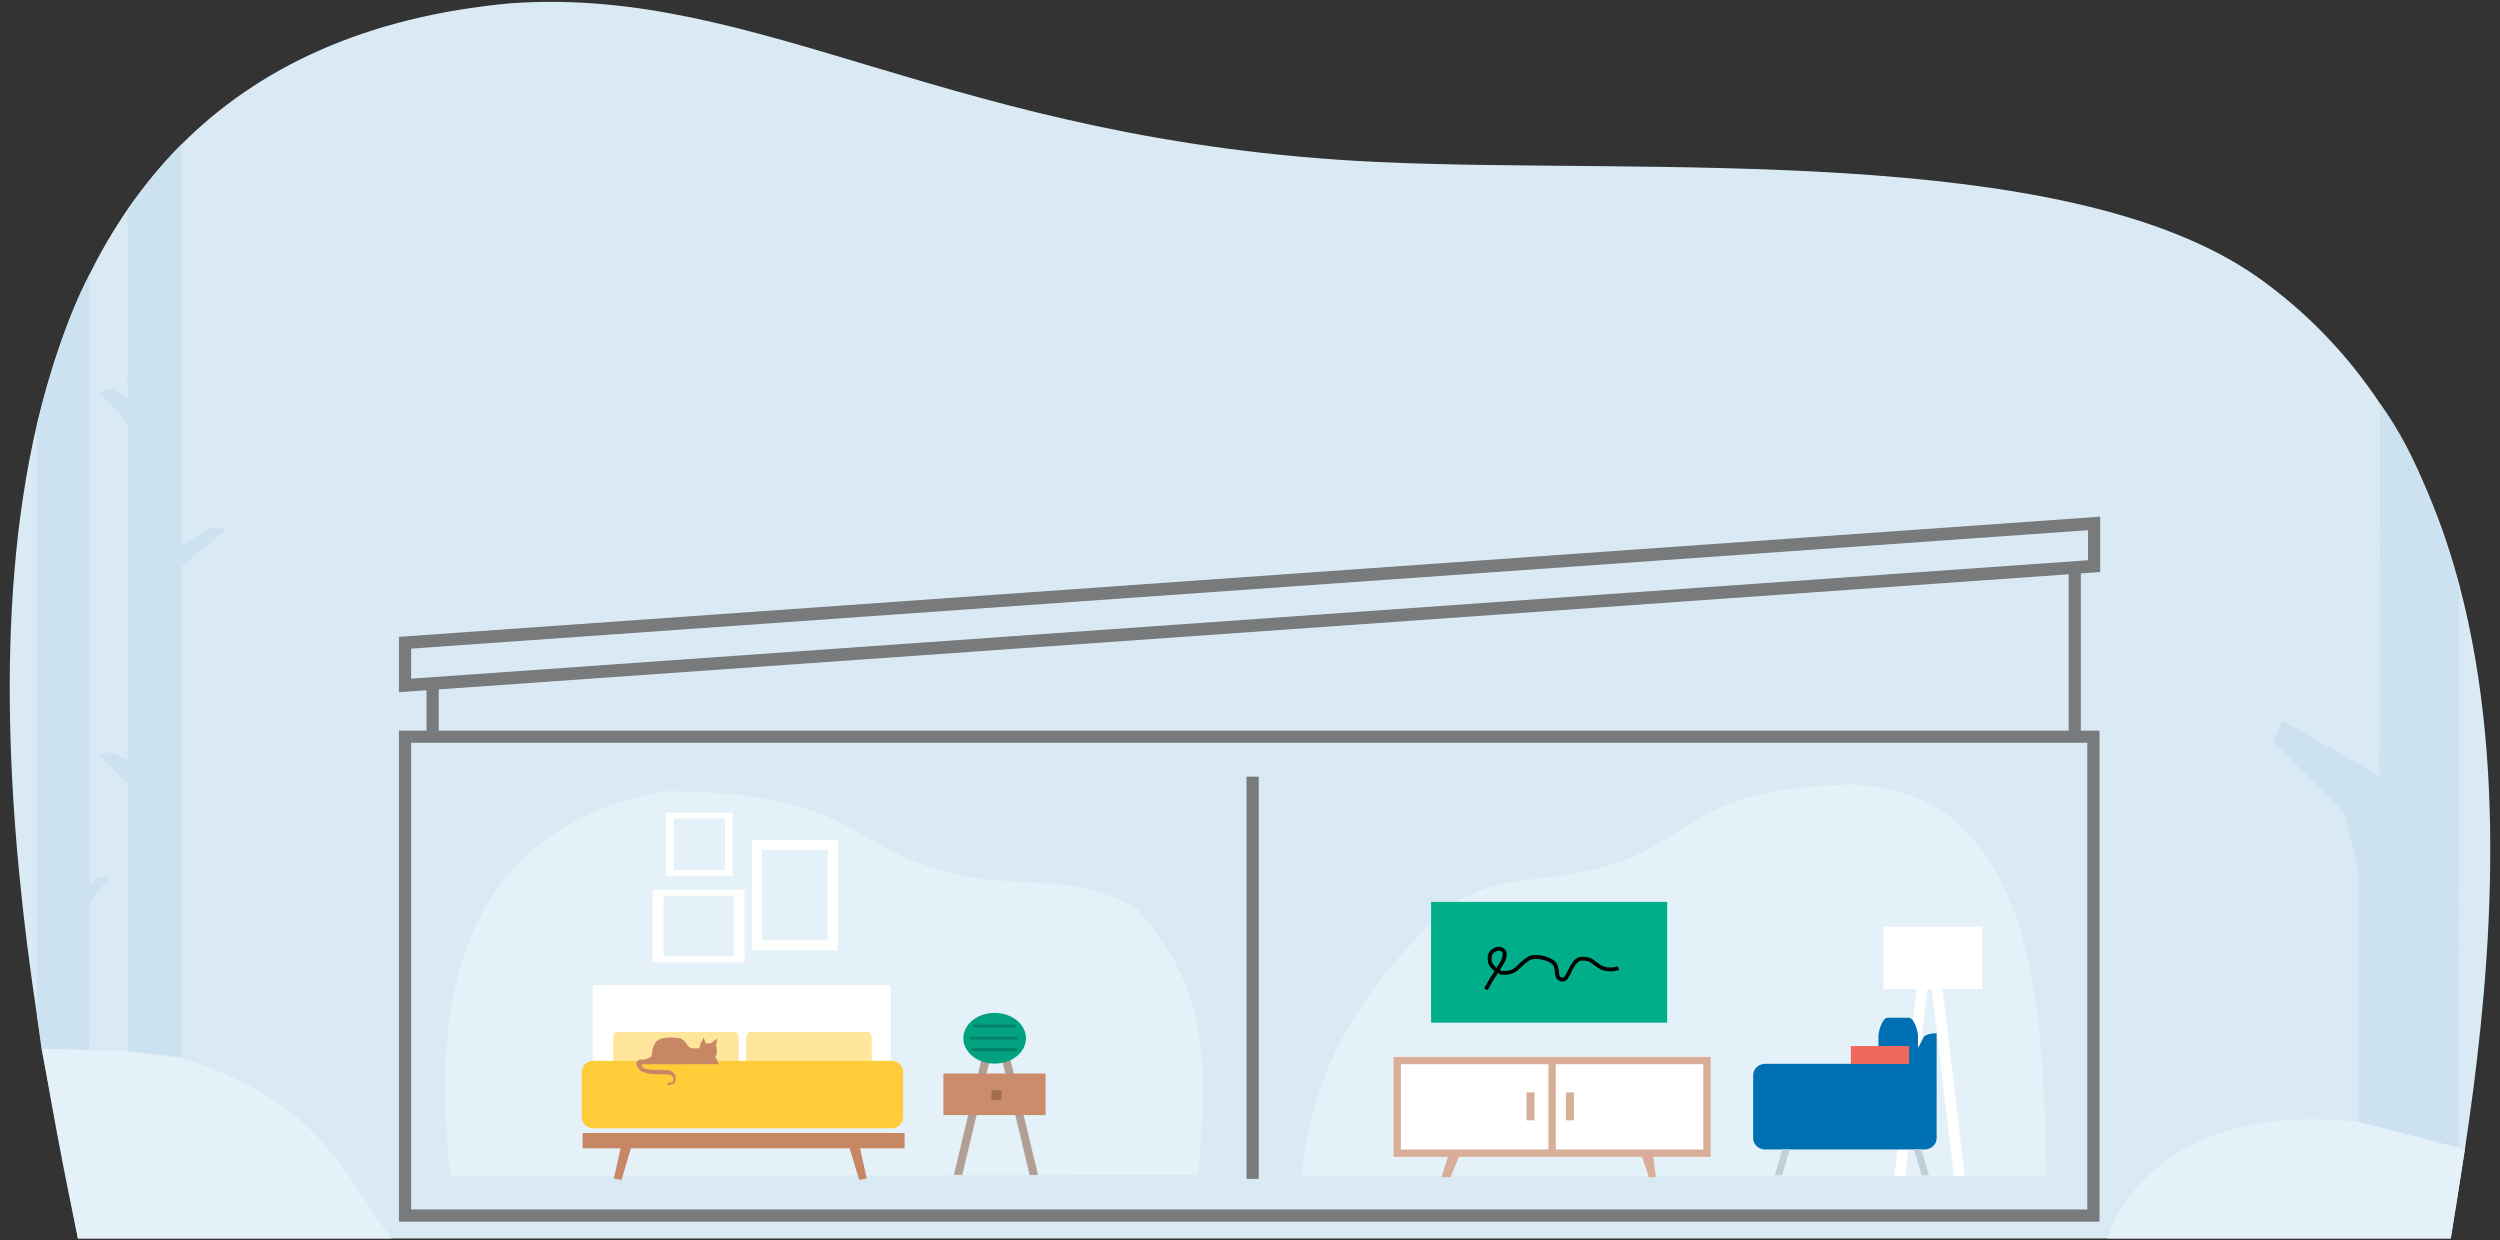 <?xml version="1.0" encoding="UTF-8" standalone="no"?>
<!-- Created with Inkscape (http://www.inkscape.org/) -->

<svg
   width="774"
   height="384"
   viewBox="0 0 204.787 101.6"
   version="1.1"
   id="svg5"
   sodipodi:docname="home-s.svg"
   inkscape:version="1.1 (c68e22c387, 2021-05-23)"
   xmlns:inkscape="http://www.inkscape.org/namespaces/inkscape"
   xmlns:sodipodi="http://sodipodi.sourceforge.net/DTD/sodipodi-0.dtd"
   xmlns="http://www.w3.org/2000/svg"
   xmlns:svg="http://www.w3.org/2000/svg">
  <rect x="0" y="0" width="204.787" height="101.6" fill="#333333" stroke="none"/>
  <sodipodi:namedview
     id="namedview119"
     pagecolor="#ffffff"
     bordercolor="#666666"
     borderopacity="1.0"
     inkscape:pageshadow="2"
     inkscape:pageopacity="0.0"
     inkscape:pagecheckerboard="0"
     showgrid="false"
     showguides="true"
     inkscape:guide-bbox="true"
     inkscape:snap-nodes="true"
     inkscape:object-nodes="true"
     inkscape:snap-bbox="false"
     inkscape:bbox-nodes="true"
     inkscape:snap-bbox-edge-midpoints="true"
     inkscape:bbox-paths="true"
     inkscape:snap-intersection-paths="true"
     inkscape:snap-smooth-nodes="true"
     inkscape:object-paths="true"
     inkscape:snap-midpoints="true"
     inkscape:snap-others="true"
     inkscape:zoom="0.71905079"
     inkscape:cx="404.00484"
     inkscape:cy="330.29656"
     inkscape:window-width="1600"
     inkscape:window-height="837"
     inkscape:window-x="-8"
     inkscape:window-y="-8"
     inkscape:window-maximized="1"
     inkscape:current-layer="svg5" />
  <defs
     id="defs2">
    <linearGradient
       id="linearGradient1692">
      <stop
         style="stop-color:#bababa;stop-opacity:1;"
         offset="0"
         id="stop1690" />
    </linearGradient>
    <clipPath
       clipPathUnits="userSpaceOnUse"
       id="clipPath97839">
      <g
         id="use97841">
        <g
           id="g25450">
          <path
             id="path25446"
             style="opacity:1;fill:#797a7c;stroke:#797a7c;stroke-width:0;stroke-linecap:round;paint-order:fill markers stroke"
             d="m 81.541,184.084 h 1 v 26.553 h -1 z" />
          <path
             id="path25448"
             style="fill:#797a7c;stroke:#797a7c;stroke-width:0;stroke-linecap:round;paint-order:fill markers stroke"
             d="m 127.581,184.084 h 1 v 26.553 h -1 z" />
        </g>
      </g>
    </clipPath>
  </defs>
  <path
     style="color:#000000;fill:#d9eaf4;fill-opacity:1;stroke:none;stroke-opacity:1;-inkscape-stroke:none"
     d="m 41.852,0.266 c 20.654,-1.442 35.982,11.347 70.936,13.001 21.793,1.031 56.165,-1.701 72.069,9.381 4.16,2.929 7.474,6.459 10.093,10.397 3.005,4.519 5.096,9.573 6.504,14.867 4.233,15.916 2.292,34.005 0.456,46.243 -0.414,2.759 -0.822,5.22 -1.154,7.292 H 172.634 32.074 6.383 C 5.29,96.219 4.055,89.958 3.024,83.146 0.729,67.974 -0.551,50.071 3.022,34.769 4.039,30.413 5.449,26.267 7.341,22.456 c 0.921,-1.854 1.955,-3.629 3.114,-5.311 1.311,-1.903 2.781,-3.686 4.424,-5.33 C 21.107,5.586 29.831,1.364 41.852,0.266 Z"
     id="path14953" />
  <g
     id="rect195720" />
  <path
     id="rect43716-0"
     style="fill:#e5f1f8;fill-opacity:1;stroke-width:0"
     d="m 151.934,64.272 c -12.9,0.083 -13.158,4.393 -19.969,6.577 -5.204,1.669 -8.793,0.437 -13.288,3.435 -7.612,6.994 -11.178,13.521 -12.064,22.05 h 61.008 c -0.266,-11.777 -0.255,-31.388 -15.688,-32.062 z"
     sodipodi:nodetypes="ssccccs" />
  <g
     id="g217664"
     transform="matrix(1.195,0,0,1.195,11.421,-155.281)">
    <rect
       style="opacity:1;fill:#ffffff;fill-opacity:1;stroke:none;stroke-width:1.582;stroke-linecap:round;stroke-linejoin:miter;stroke-miterlimit:4;stroke-dasharray:none;stroke-opacity:1;paint-order:normal"
       id="rect215996"
       width="21.599"
       height="6.798"
       x="85.97"
       y="202.389" />
    <path
       id="rect212747"
       style="color:#000000;fill:#d9ae99;stroke-width:1;stroke-linecap:round;-inkscape-stroke:none"
       d="m 85.97,202.389 v 0.25 6.6 h 3.723 l -0.438,1.398 h 0.615 l 0.584,-1.398 h 6.133 0.5 5.916 l 0.47,1.398 h 0.477 l -0.175,-1.398 h 3.927 v -6.85 h -10.615 -0.5 z m 0.5,0.5 h 10.117 v 5.849 H 86.471 Z m 10.617,0 h 10.115 v 5.849 H 97.088 Z" />
    <rect
       style="opacity:1;fill:none;fill-opacity:1;stroke:#d9ae99;stroke-width:0.5;stroke-linecap:round;stroke-linejoin:miter;stroke-miterlimit:4;stroke-dasharray:none;stroke-opacity:1;paint-order:normal"
       id="rect215511"
       width="0.047"
       height="1.415"
       x="95.333"
       y="205.073" />
    <rect
       style="opacity:1;fill:none;fill-opacity:1;stroke:#d9ae99;stroke-width:0.5;stroke-linecap:round;stroke-linejoin:miter;stroke-miterlimit:4;stroke-dasharray:none;stroke-opacity:1;paint-order:normal"
       id="rect215593"
       width="0.047"
       height="1.415"
       x="98.034"
       y="205.073" />
  </g>
  <path
     id="rect43716"
     style="fill:#e5f1f8;fill-opacity:1;stroke-width:0"
     d="m 54.655,64.808 c 14.88,0.081 14.892,4.408 22.594,6.552 5.885,1.638 10.475,-0.062 15.902,3.1 5.109,5.864 6.113,10.983 4.964,21.78 l -61.202,0.095 c -1.352,-11.331 -0.901,-28.418 17.741,-31.527 z" />
  <g
     id="g217668"
     transform="matrix(1.195,0,0,1.195,11.421,-155.281)">
    <rect
       style="opacity:1;fill:#00af8a;fill-opacity:1;stroke:none;stroke-width:2.121;stroke-linecap:round;stroke-linejoin:round;stroke-miterlimit:4;stroke-dasharray:none;stroke-opacity:1;paint-order:fill markers stroke"
       id="rect211295"
       width="16.186"
       height="8.279"
       x="88.54"
       y="191.766" />
    <path
       style="color:#000000;fill:#000000;-inkscape-stroke:none"
       d="m 93.354,194.871 c -0.168,-0.046 -0.354,-0.027 -0.512,0.06 -0.242,0.134 -0.396,0.344 -0.416,0.578 -0.013,0.159 -0.025,0.469 0.189,0.734 0.064,0.08 0.168,0.182 0.277,0.275 -0.199,0.304 -0.358,0.516 -0.709,1.172 l 0.234,0.123 c 0.354,-0.662 0.51,-0.871 0.705,-1.168 0.094,0.052 0.181,0.122 0.291,0.123 0.552,0.005 0.846,-0.126 1.078,-0.32 0.232,-0.194 0.403,-0.428 0.801,-0.682 0.144,-0.092 0.453,-0.121 0.766,-0.066 0.313,0.055 0.63,0.188 0.799,0.342 0.09,0.082 0.133,0.245 0.16,0.436 0.027,0.19 0.029,0.395 0.139,0.562 0.036,0.056 0.058,0.062 0.098,0.088 0.04,0.026 0.092,0.052 0.152,0.07 0.121,0.036 0.293,0.035 0.43,-0.088 0.094,-0.084 0.154,-0.202 0.225,-0.34 0.07,-0.138 0.143,-0.297 0.225,-0.445 0.082,-0.148 0.173,-0.285 0.27,-0.381 0.096,-0.096 0.189,-0.148 0.295,-0.152 0.358,-0.016 0.507,0.046 0.664,0.152 0.157,0.107 0.324,0.277 0.641,0.438 0.286,0.145 0.597,0.158 0.838,0.137 0.12,-0.011 0.223,-0.032 0.299,-0.049 0.076,-0.017 0.116,-0.029 0.135,-0.035 l -0.086,-0.25 c 0.009,-0.003 -0.041,0.012 -0.107,0.027 -0.066,0.015 -0.158,0.034 -0.264,0.043 -0.211,0.019 -0.475,0.004 -0.695,-0.107 -0.282,-0.143 -0.422,-0.293 -0.611,-0.422 -0.189,-0.128 -0.427,-0.215 -0.824,-0.197 -0.187,0.009 -0.345,0.103 -0.471,0.229 -0.126,0.125 -0.225,0.283 -0.312,0.441 -0.088,0.159 -0.163,0.319 -0.23,0.451 -0.067,0.132 -0.134,0.237 -0.164,0.264 -0.061,0.054 -0.113,0.051 -0.178,0.031 -0.032,-0.01 -0.064,-0.025 -0.086,-0.039 -0.022,-0.014 -0.043,-0.045 -0.02,-0.01 -0.044,-0.068 -0.069,-0.253 -0.098,-0.455 -0.029,-0.202 -0.069,-0.434 -0.244,-0.594 -0.229,-0.209 -0.578,-0.345 -0.93,-0.406 -0.352,-0.062 -0.707,-0.055 -0.955,0.104 -0.43,0.275 -0.63,0.536 -0.828,0.701 -0.198,0.166 -0.392,0.262 -0.906,0.258 -0.041,-3.4e-4 -0.105,-0.047 -0.162,-0.074 0.055,-0.079 0.164,-0.288 0.215,-0.355 0.193,-0.259 0.277,-0.588 0.24,-0.824 -0.031,-0.2 -0.187,-0.332 -0.355,-0.379 z m -0.07,0.254 c 0.095,0.026 0.149,0.073 0.164,0.166 0.018,0.114 -0.047,0.434 -0.189,0.625 -0.053,0.071 -0.167,0.287 -0.225,0.371 -0.079,-0.072 -0.163,-0.149 -0.211,-0.209 -0.147,-0.183 -0.145,-0.406 -0.133,-0.547 0.011,-0.135 0.094,-0.265 0.279,-0.367 0.092,-0.051 0.22,-0.065 0.314,-0.039 z"
       id="path205667" />
  </g>
  <g
     id="g192438"
     transform="matrix(1.225,0,0,1.225,-5.57,-161.792)">
    <path
       id="rect183452"
       style="opacity:1;fill:#b19f96;stroke-width:1.975;stroke-linecap:round;stroke-linejoin:round;paint-order:fill markers stroke"
       d="m 70.252,202.617 h 0.561 l -1.918,8.02 h -0.561 z" />
    <path
       id="path185376"
       style="opacity:1;fill:#b19f96;stroke-width:1.975;stroke-linecap:round;stroke-linejoin:round;paint-order:fill markers stroke"
       d="m 72.04,202.625 h -0.561 l 1.918,8.02 h 0.561 z" />
    <path
       id="rect179732"
       style="opacity:1;fill:#ca8c6b;stroke-width:2.867;stroke-linecap:round;stroke-linejoin:round;paint-order:fill markers stroke"
       d="m 67.634,203.861 h 6.831 v 2.778 h -6.831 z" />
    <path
       id="rect181160"
       style="opacity:1;fill:#a16c50;stroke-width:1.975;stroke-linecap:round;stroke-linejoin:round;paint-order:fill markers stroke"
       d="m 70.848,204.979 h 0.667 v 0.655 h -0.667 z" />
    <path
       id="path185480"
       style="opacity:1;fill:#02a17f;stroke-width:1.975;stroke-linecap:round;stroke-linejoin:round;paint-order:fill markers stroke"
       d="m 73.152,201.503 a 2.093,1.695 0 0 1 -2.093,1.695 2.093,1.695 0 0 1 -2.093,-1.695 2.093,1.695 0 0 1 2.093,-1.695 2.093,1.695 0 0 1 2.093,1.695 z" />
    <path
       id="rect188006"
       style="opacity:1;fill:#008065;stroke-width:1.975;stroke-linecap:round;stroke-linejoin:round;paint-order:fill markers stroke"
       d="m 69.644,200.591 h 2.806 v 0.175 h -2.806 z" />
    <path
       id="rect188008"
       style="opacity:1;fill:#008065;stroke-width:1.975;stroke-linecap:round;stroke-linejoin:round;paint-order:fill markers stroke"
       d="m 69.492,202.169 h 3.064 v 0.199 h -3.064 z" />
    <path
       id="rect188010"
       style="opacity:1;fill:#008065;stroke-width:1.975;stroke-linecap:round;stroke-linejoin:round;paint-order:fill markers stroke"
       d="m 69.41,201.409 h 3.145 v 0.175 h -3.145 z" />
  </g>
  <g
     id="g15818"
     transform="matrix(1.139,0,0,1.188,2.562,18.44)">
    <g
       id="rect157662"
       transform="translate(-1.998,-148.503)">
      <g
         id="g168554">
        <path
           id="rect155803"
           style="opacity:1;fill:#c88764;fill-opacity:1;stroke:none;stroke-width:3.613;stroke-linecap:round;stroke-linejoin:round;stroke-miterlimit:4;stroke-dasharray:none;stroke-opacity:1;paint-order:fill markers stroke"
           d="m 159.629,783.916 v 3.979 h 10.309 l -1.812,7.855 2.062,0.375 2.562,-8.23 h 59.375 l 2.562,8.23 2.062,-0.375 -1.812,-7.855 h 12.086 v -3.979 z"
           transform="matrix(0.265,0,0,0.265,-0.655,3.368)" />
        <rect
           style="opacity:1;fill:#ffffff;fill-opacity:1;stroke:none;stroke-width:5.304;stroke-linecap:round;stroke-linejoin:round;stroke-miterlimit:4;stroke-dasharray:none;stroke-opacity:1;paint-order:fill markers stroke"
           id="rect164422"
           width="21.439"
           height="5.22"
           x="42.381"
           y="200.91" />
        <path
           id="path161064"
           style="color:#000000;fill:#ffe69c;fill-opacity:1;stroke-width:1.848;stroke-linecap:round;stroke-linejoin:round;-inkscape-stroke:none;paint-order:fill markers stroke"
           d="m 169.084,757.598 c -0.644,-4.2e-4 -1.166,0.811 -1.166,1.812 v 6.938 h 34.094 v -6.938 c 2.7e-4,-1 -0.519,-1.81 -1.162,-1.812 z"
           transform="matrix(0.265,0,0,0.265,-0.655,3.368)" />
        <path
           id="path164188"
           style="color:#000000;fill:#ffe69c;fill-opacity:1;stroke-width:1.848;stroke-linecap:round;stroke-linejoin:round;-inkscape-stroke:none;paint-order:fill markers stroke"
           d="m 205.178,757.598 c -0.644,-4.2e-4 -1.166,0.811 -1.166,1.812 v 6.938 h 34.094 v -6.938 c 2.7e-4,-1 -0.519,-1.81 -1.162,-1.812 z"
           transform="matrix(0.265,0,0,0.265,-0.655,3.368)" />
        <path
           style="color:#000000;fill:#fece3a;stroke-width:1.002;stroke-linecap:round;stroke-linejoin:round;-inkscape-stroke:none;paint-order:fill markers stroke"
           d="m 42.381,206.13 c -0.437,-1.8e-4 -0.791,0.352 -0.791,0.787 v 3.074 c -1.83e-4,0.435 0.354,0.787 0.791,0.787 h 21.534 c 0.436,-9e-4 0.789,-0.353 0.789,-0.787 v -3.074 c 1.85e-4,-0.434 -0.353,-0.786 -0.789,-0.787 z"
           id="path160498" />
      </g>
    </g>
    <path
       id="rect168602"
       style="fill:#c88764;stroke-width:1.975;stroke-linecap:round;stroke-linejoin:round;paint-order:fill markers stroke"
       d="m 44.002,57.549 c 0.207,-0.049 0.401,-0.057 0.62,-0.257 0.023,-0.328 0.047,-0.655 0.329,-1.013 0.355,-0.281 0.964,-0.319 1.723,-0.211 0.412,0.219 0.418,0.37 0.577,0.546 0.12,0.142 0.346,0.166 0.606,0.153 0.106,-0.018 0.232,0.067 0.265,-0.303 l 0.24,-0.441 0.155,0.408 0.343,-0.012 0.493,-0.344 -0.108,0.466 c 0.065,0.279 0.117,0.554 -0.047,0.787 l 0.254,0.528 -5.572,0.006 c -0.002,0.574 1.446,0.295 2.076,0.443 0.355,0.155 0.459,0.407 0.355,0.759 -0.111,0.171 -0.144,0.168 -0.406,0.215 -0.297,0.037 -0.155,-0.108 -0.074,-0.137 0.11,-0.03 0.277,-0.022 0.332,-0.108 0.047,-0.296 -0.068,-0.431 -0.285,-0.463 -0.717,-0.066 -1.487,0.081 -2.08,-0.276 l -0.242,-0.298 c -0.114,-0.371 0.133,-0.521 0.446,-0.448 z" />
  </g>
  <path
     id="rect194007"
     style="fill:#ffffff;fill-opacity:1;stroke:none;stroke-width:2.34;stroke-linecap:round;stroke-linejoin:round;stroke-miterlimit:4;stroke-dasharray:none;stroke-opacity:1;paint-order:fill markers stroke"
     d="m 154.288,75.913 v 5.099 h 2.709 l -1.808,15.322 h 0.887 l 1.808,-15.322 h 0.36 l 1.808,15.322 h 0.887 l -1.808,-15.322 h 3.25 v -5.099 z" />
  <g
     id="g22235"
     transform="matrix(1.167,0,0,1.167,-20.558,-174.687)">
    <path
       id="path195865"
       style="color:#000000;fill:#0070b5;fill-opacity:1;stroke:none;stroke-width:0.957;stroke-linecap:round;stroke-linejoin:round;-inkscape-stroke:none;paint-order:fill markers stroke"
       d="m 150.114,221.125 c -0.356,-1.5e-4 -0.645,0.902 -0.646,1.293 v 1.941 h -7.932 c -0.475,-4.8e-4 -0.86,0.352 -0.859,0.787 v 4.442 c -5.3e-4,0.435 0.385,0.788 0.859,0.787 h 11.158 c 0.475,4.8e-4 0.86,-0.352 0.859,-0.787 v -4.442 -2.936 c -0.285,0.025 -0.563,0.01 -0.878,0.226 l -0.429,0.807 v -0.825 c -7.9e-4,-0.392 -0.29,-1.293 -0.646,-1.293 z" />
    <rect
       style="fill:#f1695e;fill-opacity:1;stroke:none;stroke-width:1.975;stroke-linecap:round;stroke-linejoin:round;stroke-miterlimit:4;stroke-dasharray:none;stroke-opacity:1;paint-order:fill markers stroke"
       id="rect199939"
       width="4.093"
       height="1.263"
       x="147.531"
       y="223.113" />
    <path
       id="rect202852"
       style="fill:#c2cfd8;fill-opacity:1;stroke-width:1.975;stroke-linecap:round;stroke-linejoin:round;paint-order:fill markers stroke"
       d="m 142.732,230.354 h 0.514 l -0.537,1.834 h -0.514 z" />
    <path
       id="path205626"
       style="fill:#c2cfd8;fill-opacity:1;stroke-width:1.975;stroke-linecap:round;stroke-linejoin:round;paint-order:fill markers stroke"
       d="m 152.476,230.354 h -0.514 l 0.537,1.834 h 0.514 z" />
  </g>
  <path
     id="path23721"
     style="fill:#ffffff;fill-opacity:1;stroke-width:0.333;stroke-linecap:round"
     d="m 54.555,66.575 v 5.171 h 0.643 4.18 v -0.472 h -4.18 v -4.226 h 4.18 v 4.226 0.472 h 0.643 v -5.171 h -0.643 -4.18 z"
     sodipodi:nodetypes="ccccccccccccccc" />
  <path
     id="rect22259"
     style="fill:#ffffff;fill-opacity:1;stroke-width:0.5;stroke-linecap:round"
     d="m 61.592,68.787 v 9.061 h 0.828 5.382 v -0.828 h -5.382 v -7.405 h 5.382 v 7.405 0.828 h 0.828 V 68.787 h -0.828 -5.382 z"
     sodipodi:nodetypes="ccccccccccccccc" />
  <path
     id="path23723"
     style="fill:#ffffff;fill-opacity:1;stroke-width:0.42;stroke-linecap:round"
     d="m 53.473,72.87 v 5.982 h 0.884 5.749 v -0.547 H 54.357 v -4.889 h 5.749 v 4.889 0.547 h 0.884 v -5.982 H 60.106 54.357 Z"
     sodipodi:nodetypes="ccccccccccccccc" />
  <path
     id="rect173795"
     style="fill:#cce2f0;stroke-width:2.575;stroke-linecap:round;stroke-linejoin:round;paint-order:fill markers stroke"
     d="m 3.022,34.769 c 1.129,-4.334 2.364,-8.589 4.32,-12.313 l -0.006,49.969 0.819,-0.585 0.845,0.035 -1.663,2 -0.025,12.145 -3.911,-0.108 -0.376,-2.766 z" />
  <path
     id="rect175812"
     style="fill:#cce2f0;stroke-width:4.266;stroke-linecap:round;stroke-linejoin:round;paint-order:fill markers stroke"
     d="m 10.455,17.145 c 1.356,-1.86 2.76,-3.686 4.424,-5.33 l 0.008,32.874 2.222,-1.45 1.453,0.089 -3.675,3.068 v 40.255 l -4.443,-0.546 v -21.89 l -2.315,-2.299 0.827,-0.335 1.488,0.65 v -27.55 l -2.312,-2.572 0.956,-0.256 1.356,0.744 z" />
  <path
     id="rect178256"
     style="fill:#cce2f0;stroke-width:2.142;stroke-linecap:round;stroke-linejoin:round;paint-order:fill markers stroke"
     d="m 194.95,33.045 c 3.31,4.535 4.808,9.738 6.504,14.867 l -0.049,46.112 -8.212,-2.123 v -20.542 l -1.124,-4.736 -5.84,-5.833 0.687,-1.783 7.996,4.547 z" />
  <rect
     style="fill:none;fill-opacity:1;stroke:none;stroke-width:0.5;stroke-linecap:round;stroke-linejoin:miter;stroke-miterlimit:4;stroke-dasharray:none;stroke-opacity:1;paint-order:normal"
     id="rect215619"
     width="14.869"
     height="6.665"
     x="83.318"
     y="57.253" />
  <path
     id="rect218775"
     style="fill:#e5f1f8;fill-opacity:1;stroke-width:0.5;stroke-linecap:round"
     d="m 3.4,85.912 3.911,0.108 3.133,0.086 4.443,0.546 c 11.5,3.669 13.191,9.485 17.187,14.796 H 6.383 Z" />
  <path
     id="rect226367"
     style="fill:#e5f1f8;stroke-width:0.5;stroke-linecap:round"
     d="m 193.193,91.902 8.212,2.123 0.505,0.131 -1.154,7.292 -28.123,1e-5 c 1.339,-4.277 6.886,-11.086 20.56,-9.545 z" />
  <path
     id="rect1082"
     style="fill:#797a7c;fill-opacity:1;stroke-width:3.17;stroke-linecap:round"
     d="M 172.035,42.323 32.678,52.165 v 5.29e-4 1.038 3.498 l 1,-0.07 v -5.3e-4 L 169.451,47.042 V 59.847 H 35.935 l 5.29e-4,-3.396 -1.001,0.071 0.001,3.326 h -1.256 l -1.1e-5,1 H 170.98 V 99.072 H 33.678 V 59.847 h -1 V 100.072 H 33.678 170.98 171.98 V 59.847 h -1 -0.529 V 46.971 l 1.584,-0.112 v -1.038 l -6e-5,-2.46 -1,0.071 5e-5,2.46 -137.356,9.701 v -2.46 l 137.356,-9.701 1,-0.071 z"
     sodipodi:nodetypes="cccccccccccccccccccccccccccccccccccccc" />
  <rect
     style="fill:#797a7c;fill-opacity:1;stroke-width:2.869;stroke-linecap:round"
     id="rect3220"
     width="1"
     height="32.949"
     x="102.108"
     y="63.619" />
</svg>
